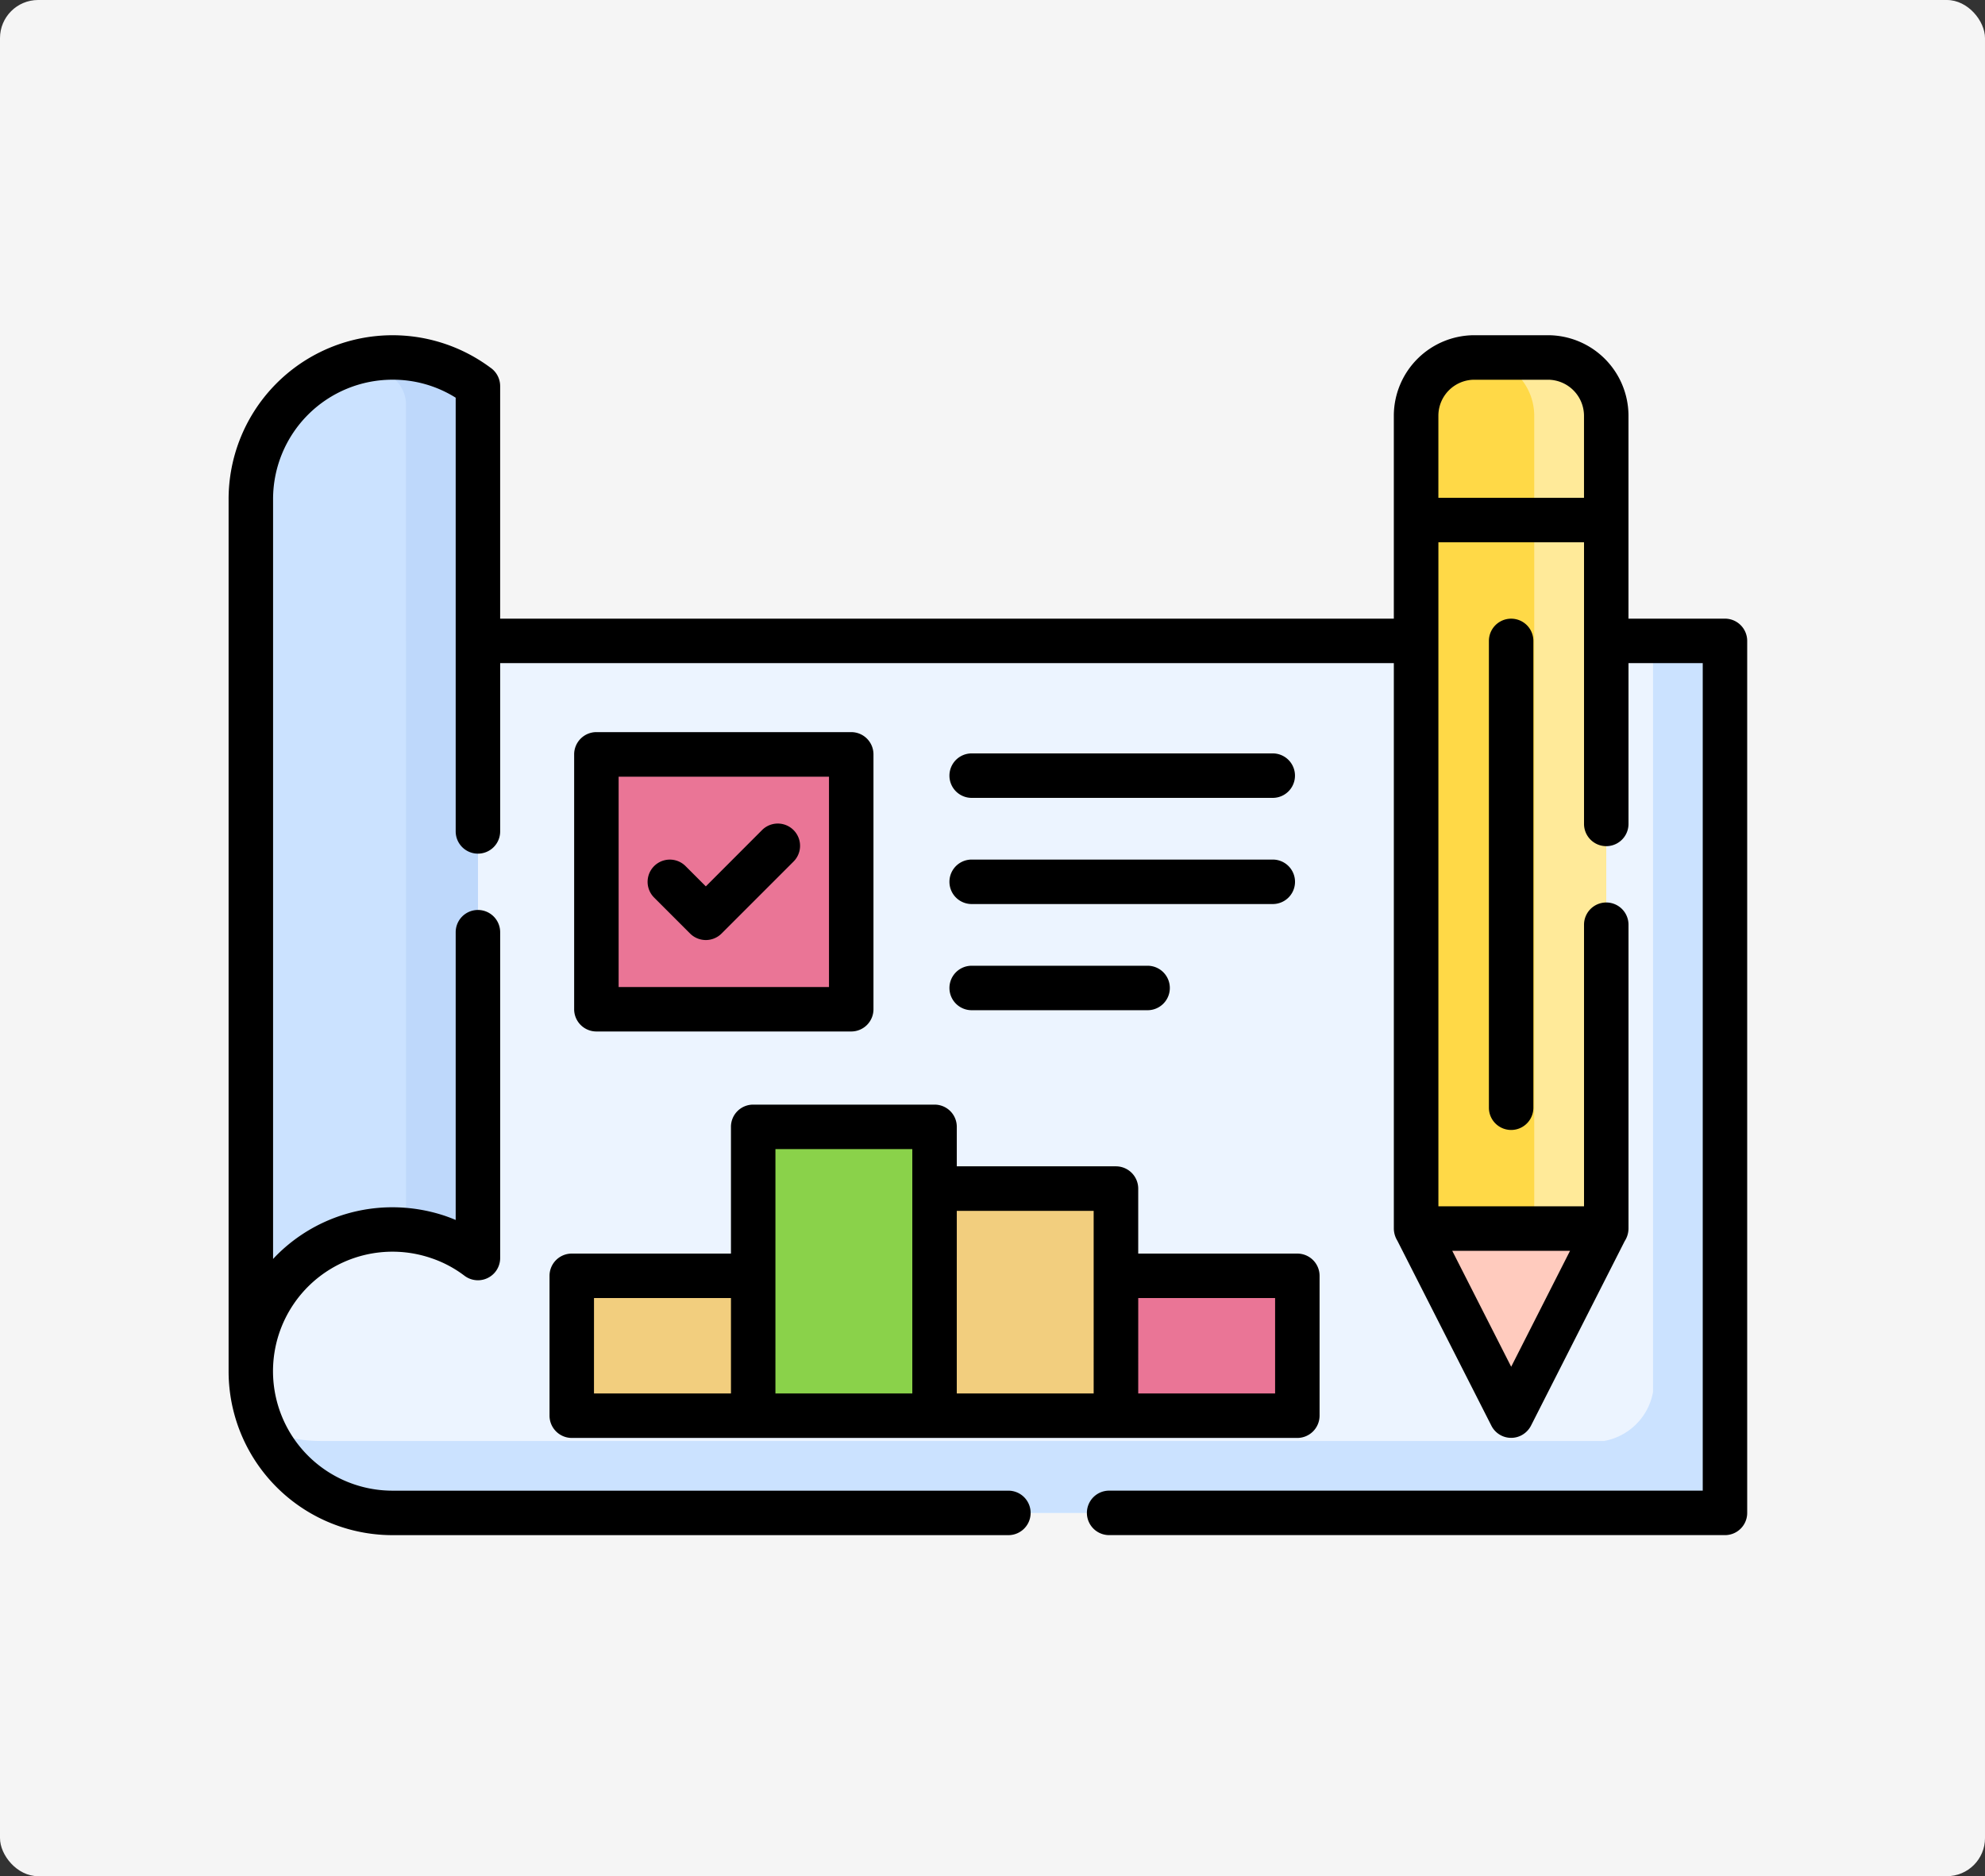 <svg xmlns="http://www.w3.org/2000/svg" width="260.495" height="246.244" viewBox="0 0 260.495 246.244"><rect x="0" y="0" width="260.495" height="246.244" fill="#333333" stroke="none"/><defs><style>.a{fill:#fff;opacity:0.949;}.b{fill:#ecf4ff;}.b,.c,.d,.e,.f,.g,.h,.i,.j{fill-rule:evenodd;}.c{fill:#cbe2ff;}.d{fill:#ea7596;}.e{fill:#ffd947;}.f{fill:#ffcbbe;}.g{fill:#f2ce7e;}.h{fill:#8ad24a;}.i{fill:#bed8fb;}.j{fill:#ffea99;}</style></defs><g transform="translate(-214 -448)"><g transform="translate(1.5 19.416)"><g transform="translate(0 3)"><g transform="translate(212.5 425.584)"><rect class="a" width="260.495" height="246.244" rx="5"/></g></g></g><g transform="translate(244 438.296)"><g transform="translate(2.923 56.629)"><path class="b" d="M7.511,156.773H194.541a7.947,7.947,0,0,1,6.422,6.421V264.8a7.96,7.96,0,0,1-6.422,6.421H26.1a18.6,18.6,0,0,1-18.592-18.6V156.773Z" transform="translate(-7.511 -119.58)"/><path class="c" d="M26.1,61.218A18.586,18.586,0,0,0,7.511,79.809V194.258A18.586,18.586,0,0,1,26.1,175.667a17.37,17.37,0,0,1,9.224,2.439,1.292,1.292,0,0,0,1.986-1.214V67.341A4.523,4.523,0,0,0,35.051,63.5,18.4,18.4,0,0,0,26.1,61.218Z" transform="translate(-7.511 -61.218)"/><path class="d" d="M126.842,195.041h27.782a2.849,2.849,0,0,1,2.836,2.836v27.771a2.842,2.842,0,0,1-2.836,2.836H126.842a2.832,2.832,0,0,1-2.825-2.836V197.877a2.839,2.839,0,0,1,2.825-2.836Z" transform="translate(-78.669 -142.953)"/><path class="e" d="M425.318,109.8l-13.031-3.961L400.371,109.8v92.989l12.545,3.266,12.4-3.266Z" transform="translate(-247.457 -88.469)"/><path class="f" d="M414.416,376.375l4.667-9.18,6.234-12.28H400.371L406.6,367.2l4.667,9.18A1.712,1.712,0,0,0,414.416,376.375Z" transform="translate(-247.457 -240.598)"/><path class="e" d="M425.318,82.545v-13.7a7.647,7.647,0,0,0-7.624-7.624h-9.687a7.649,7.649,0,0,0-7.635,7.624v13.7Z" transform="translate(-247.457 -61.218)"/><path class="g" d="M120.489,389.205h19.022l3.122-10.327-3.122-8.033H120.489a5.916,5.916,0,0,0-4.777,4.789v8.794a5.917,5.917,0,0,0,4.777,4.777Z" transform="translate(-73.597 -250.329)"/><path class="h" d="M176.856,358.526h23.81l3.255-11.739-3.255-18.062V325.4a5.916,5.916,0,0,0-4.788-4.789H181.645a5.915,5.915,0,0,0-4.788,4.789v33.122Z" transform="translate(-110.941 -219.65)"/><path class="g" d="M238.028,371.252h23.8l2.405-7.911-2.405-10.449v-6.664a5.916,5.916,0,0,0-4.788-4.777H238.028Z" transform="translate(-148.303 -232.375)"/><path class="d" d="M299.172,389.205h19.022a5.917,5.917,0,0,0,4.777-4.777v-8.794a5.916,5.916,0,0,0-4.777-4.789H299.172Z" transform="translate(-185.648 -250.329)"/><path class="c" d="M187.607,261.778H19.169a18.508,18.508,0,0,1-7.547-1.6,18.583,18.583,0,0,0,16.992,11.044H197.051a7.96,7.96,0,0,0,6.422-6.421V163.194a7.947,7.947,0,0,0-6.422-6.421h-3.023v98.583A7.96,7.96,0,0,1,187.607,261.778Z" transform="translate(-10.022 -119.58)"/><path class="i" d="M49.648,98.411v77.322a16.826,16.826,0,0,1,7.459,2.372,1.292,1.292,0,0,0,1.986-1.214V67.341A4.523,4.523,0,0,0,56.831,63.5a18.4,18.4,0,0,0-8.948-2.284,18.943,18.943,0,0,0-4.711.6A18.924,18.924,0,0,1,47.387,63.5a4.523,4.523,0,0,1,2.262,3.839v31.07Z" transform="translate(-29.292 -61.218)"/><path class="j" d="M440.2,116.011V209h9.445V116.011Z" transform="translate(-271.782 -94.684)"/><path class="j" d="M428.217,68.842v13.7h9.445v-13.7a7.647,7.647,0,0,0-7.624-7.624h-9.456A7.649,7.649,0,0,1,428.217,68.842Z" transform="translate(-259.801 -61.218)"/></g><path d="M177.871,75.043V64.253a4.747,4.747,0,0,0-4.711-4.711h-9.687a4.728,4.728,0,0,0-4.712,4.711V75.043h19.11ZM55.841,127.506a2.918,2.918,0,1,1,4.127-4.127l2.659,2.659,7.381-7.392a2.922,2.922,0,0,1,4.127,4.138l-9.444,9.445a2.924,2.924,0,0,1-4.127,0ZM165.392,93.822a2.918,2.918,0,1,1,5.837,0V155.09a2.918,2.918,0,1,1-5.837,0Zm-46.021,98.771h17.963V180.07H119.372Zm20.875,5.837H45.039a2.929,2.929,0,0,1-2.924-2.924V177.146a2.919,2.919,0,0,1,2.924-2.913H65.925V157.595a2.91,2.91,0,0,1,2.913-2.912h23.81a2.91,2.91,0,0,1,2.913,2.912v5.186h20.886a2.929,2.929,0,0,1,2.924,2.924v8.529h20.875a2.919,2.919,0,0,1,2.924,2.913v18.359a2.929,2.929,0,0,1-2.924,2.924Zm-44.686-5.837h17.963V168.628H95.561Zm-23.8,0H89.724V160.519H71.762Zm-23.811,0H65.926V180.07H47.952ZM35.638,90.9H152.914V64.253A10.586,10.586,0,0,1,163.473,53.7h9.687a10.586,10.586,0,0,1,10.548,10.548V90.9h12.666a2.919,2.919,0,0,1,2.913,2.924V208.271a2.91,2.91,0,0,1-2.913,2.913h-80.82a2.918,2.918,0,0,1,0-5.837h77.9V96.735h-9.743v21.107a2.918,2.918,0,1,1-5.837,0V80.88h-19.11v87.152h19.11V131.071a2.918,2.918,0,1,1,5.837,0v39.875a3.1,3.1,0,0,1-.5,1.655L170.92,196.807a2.968,2.968,0,0,1-1.3,1.3,2.906,2.906,0,0,1-3.906-1.291l-12.336-24.273a3.106,3.106,0,0,1-.463-1.6V96.735H35.638v22.089a2.918,2.918,0,1,1-5.837,0V61.9a15.483,15.483,0,0,0-8.286-2.361A15.671,15.671,0,0,0,5.836,75.22v99.72c.155-.166.309-.331.463-.485a21.456,21.456,0,0,1,15.216-6.3,21.787,21.787,0,0,1,6.841,1.114c.486.165.971.353,1.445.552V132.053a2.918,2.918,0,1,1,5.837,0v42.776a2.919,2.919,0,0,1-4.678,2.317A15.286,15.286,0,0,0,26.5,174.8a15.683,15.683,0,1,0-4.987,30.551h80.82a2.918,2.918,0,0,1,0,5.837H21.515A21.509,21.509,0,0,1,0,189.669V75.22A21.515,21.515,0,0,1,34.336,57.941a2.94,2.94,0,0,1,1.3,2.439V90.9Zm140.4,82.971H160.582l7.734,15.215Zm-39.014-65.285a2.918,2.918,0,0,1,0,5.837H97.514a2.918,2.918,0,0,1,0-5.837ZM120.6,136.455a2.918,2.918,0,1,1,0,5.837H97.515a2.918,2.918,0,0,1,0-5.837Zm16.429-13.935a2.918,2.918,0,0,1,0,5.837H97.514a2.918,2.918,0,0,1,0-5.837ZM48.271,105.793H81.714a2.919,2.919,0,0,1,2.913,2.924v33.442a2.919,2.919,0,0,1-2.913,2.924H48.271a2.922,2.922,0,0,1-2.924-2.924V108.717a2.922,2.922,0,0,1,2.924-2.924Zm30.519,5.848H51.184v27.606H78.79Z"/></g></g></svg>